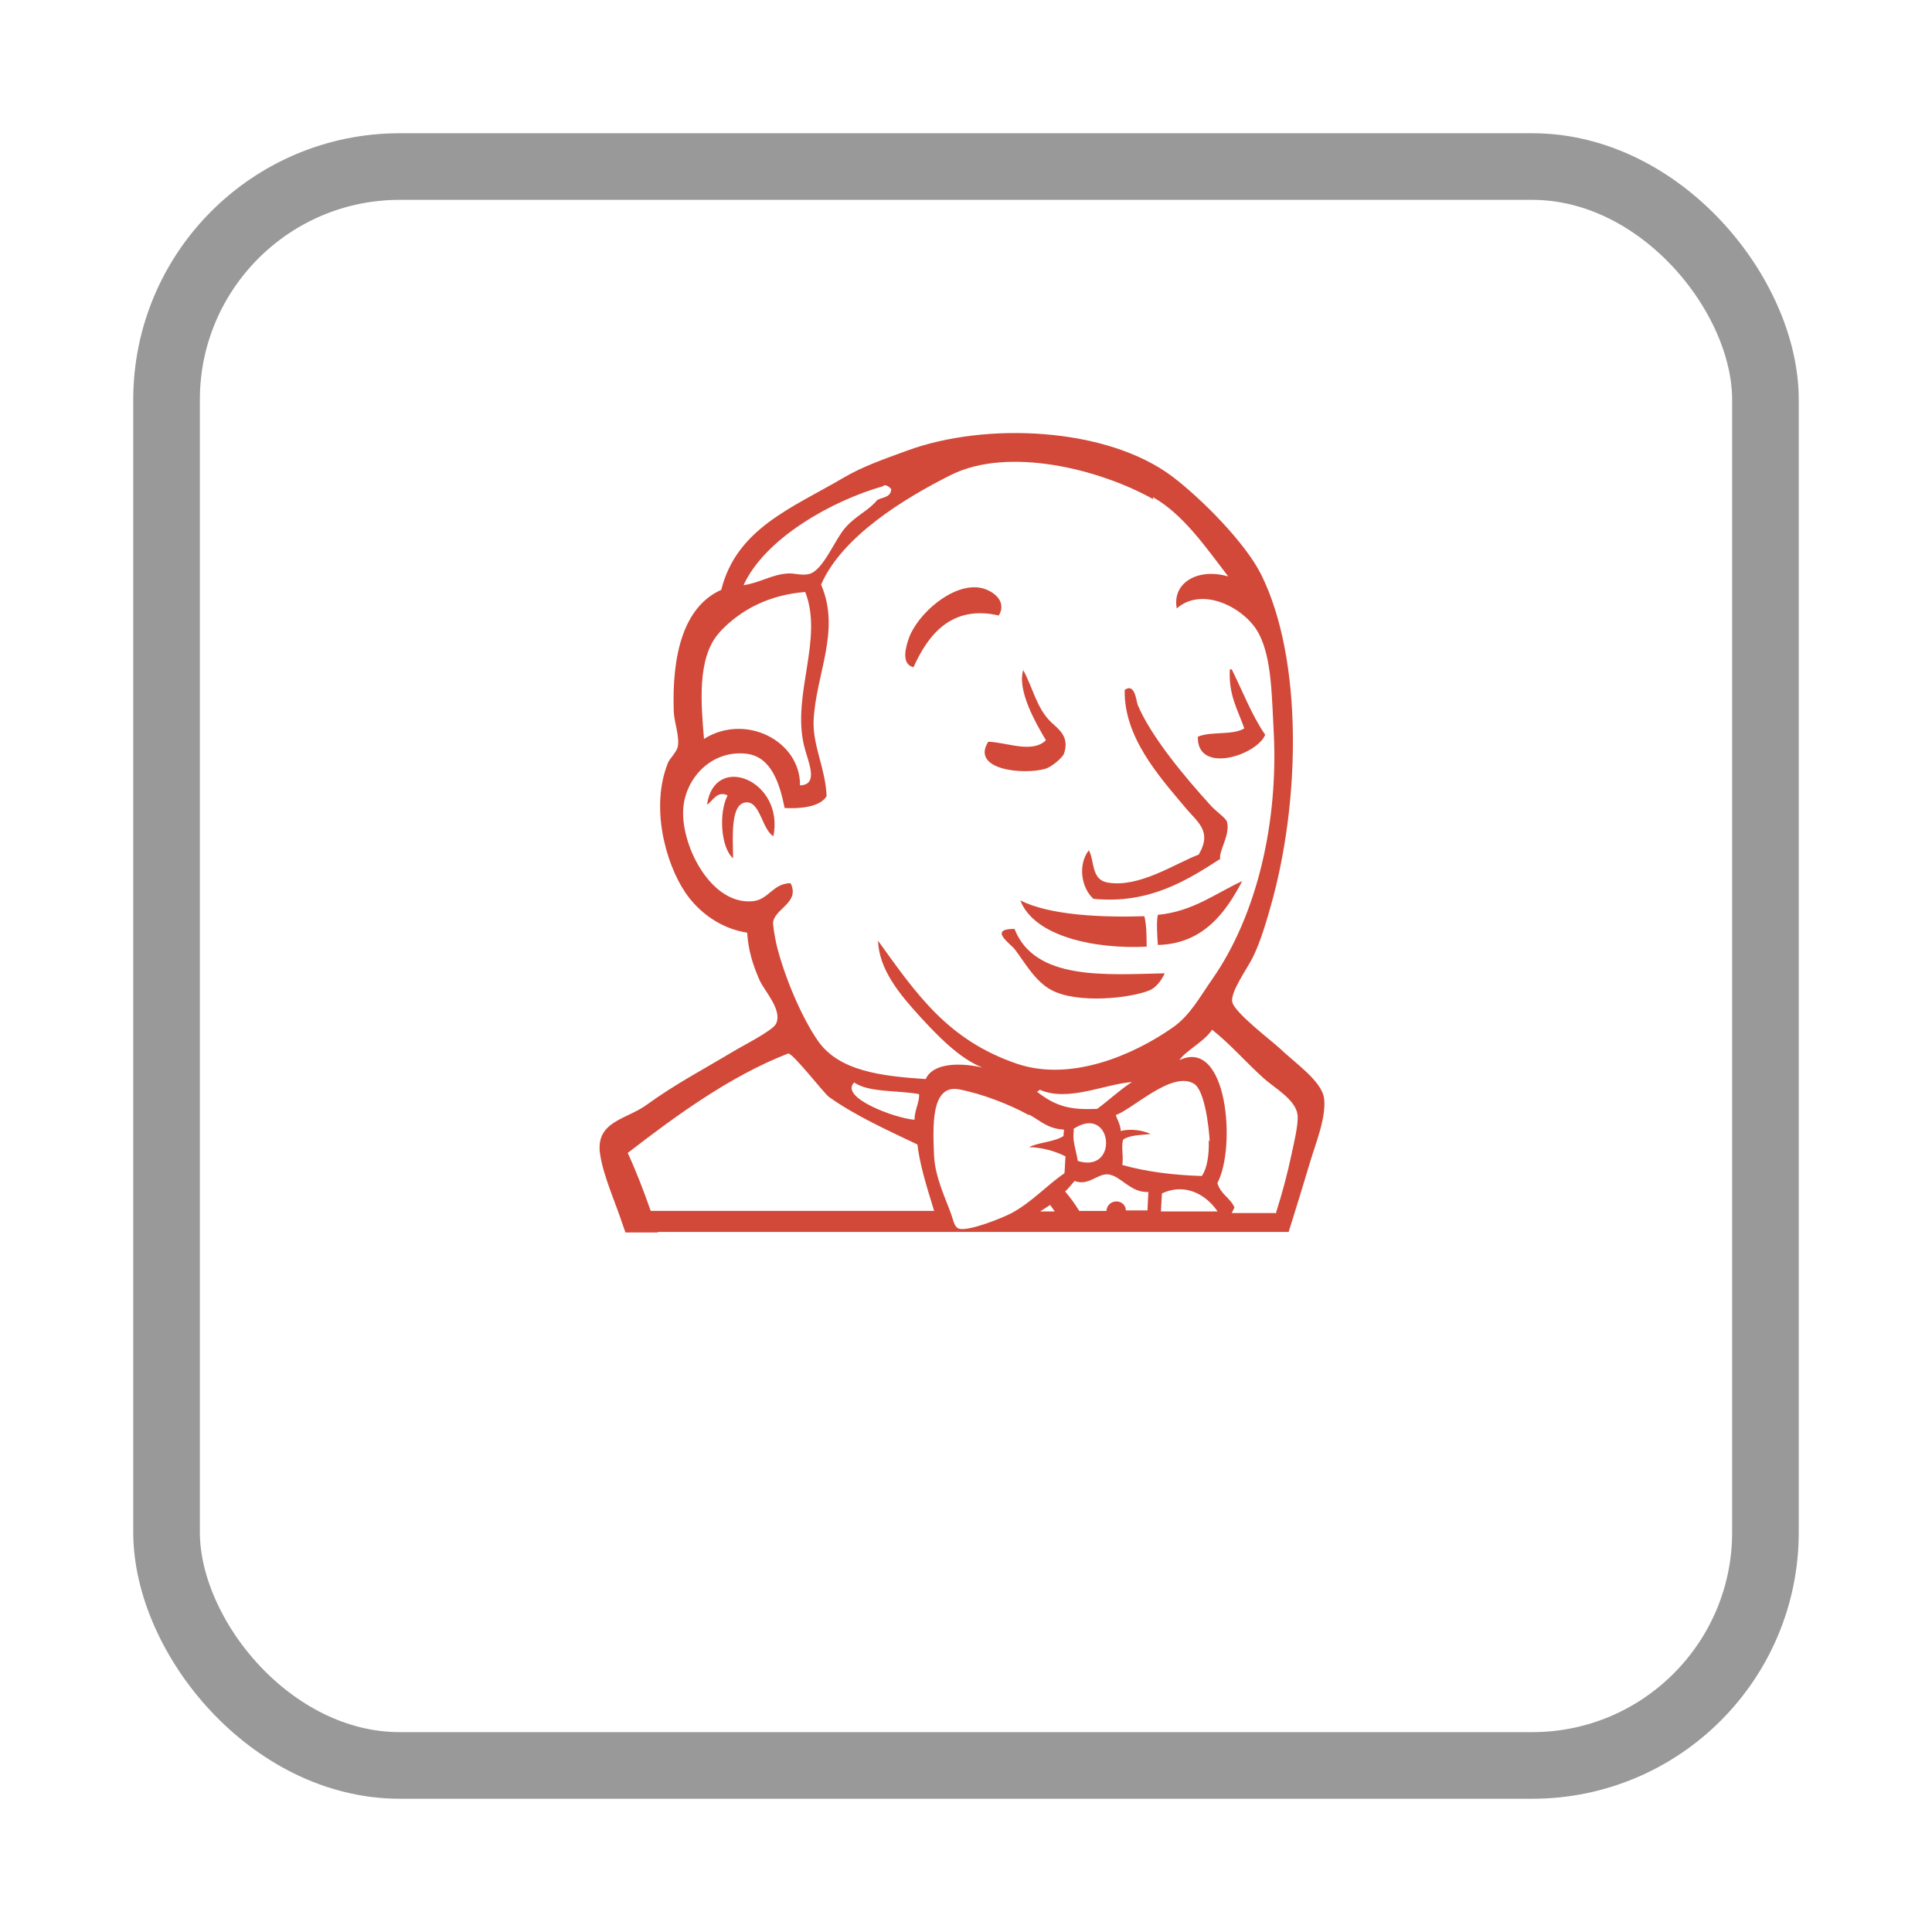 <svg width="58" height="58" viewBox="0 0 58 58" fill="none" xmlns="http://www.w3.org/2000/svg">
<g filter="url(#filter0_d_21_55)">
<rect x="4" width="50" height="50" rx="8" fill="white"/>
<rect x="5" y="1" width="48" height="48" rx="7" stroke="#999999" stroke-width="2"/>
</g>
<path d="M19.752 37H18.777C18.752 36.935 18.729 36.869 18.707 36.803C18.492 36.137 18.113 35.313 18.015 34.649C17.869 33.665 18.795 33.61 19.389 33.184C20.304 32.524 21.024 32.159 22.016 31.564C22.311 31.385 23.198 30.94 23.297 30.735C23.498 30.327 22.952 29.753 22.807 29.435C22.582 28.928 22.462 28.498 22.431 28C21.607 27.87 20.976 27.373 20.587 26.815C19.957 25.89 19.521 24.18 20.062 22.879C20.107 22.776 20.316 22.574 20.347 22.416C20.407 22.108 20.242 21.696 20.227 21.368C20.167 19.676 20.511 18.218 21.652 17.708C22.115 15.868 23.765 15.255 25.325 14.341C25.905 13.999 26.549 13.779 27.215 13.534C29.587 12.657 33.242 12.822 35.209 14.317C36.045 14.95 37.385 16.287 37.865 17.256C39.127 19.811 39.035 24.081 38.152 27.19C38.032 27.611 37.862 28.222 37.619 28.723C37.451 29.073 36.93 29.773 36.994 30.083C37.058 30.397 38.184 31.253 38.426 31.478C38.86 31.9 39.686 32.453 39.75 32.978C39.82 33.535 39.502 34.314 39.34 34.853C39.123 35.574 38.904 36.294 38.686 36.984H19.75L19.752 37ZM30.856 33.46C30.311 33.16 29.495 32.838 28.791 32.703C27.921 32.539 28.011 33.891 28.041 34.697C28.071 35.34 28.401 36.013 28.551 36.441C28.627 36.638 28.641 36.851 28.807 36.89C29.107 36.958 30.097 36.564 30.382 36.411C30.982 36.083 31.446 35.567 31.956 35.222C31.972 35.052 31.972 34.882 31.986 34.714C31.646 34.544 31.272 34.449 30.891 34.437C31.205 34.287 31.641 34.287 31.926 34.105L31.942 33.912C31.446 33.882 31.252 33.658 30.921 33.476L30.856 33.46ZM38.31 36.395C38.495 35.819 38.65 35.234 38.775 34.643C38.835 34.356 38.99 33.725 38.953 33.467C38.894 33.008 38.269 32.668 37.949 32.381C37.365 31.856 36.999 31.406 36.389 30.912C36.14 31.287 35.609 31.527 35.406 31.826C36.853 31.137 37.116 34.451 36.547 35.516C36.637 35.845 36.938 35.966 37.061 36.251L36.975 36.417H38.265C38.278 36.417 38.295 36.417 38.309 36.431L38.31 36.395ZM31.676 36.383C31.626 36.309 31.576 36.248 31.526 36.174L31.225 36.369H31.675L31.676 36.383ZM34.446 36.383C34.454 36.174 34.464 35.979 34.476 35.785C33.946 35.814 33.651 35.305 33.28 35.258C32.956 35.213 32.68 35.619 32.26 35.453C32.165 35.558 32.077 35.68 31.976 35.769C32.13 35.949 32.271 36.144 32.4 36.353H33.215C33.229 36.189 33.35 36.068 33.515 36.068C33.68 36.068 33.799 36.189 33.799 36.338H34.459L34.446 36.383ZM36.562 36.383C36.248 35.904 35.615 35.485 34.882 35.828L34.852 36.369H36.562V36.383ZM28.052 36.383L27.948 36.039C27.723 35.319 27.588 34.779 27.543 34.359C26.629 33.923 25.668 33.489 24.889 32.933C24.739 32.828 23.78 31.583 23.659 31.628C21.92 32.304 20.3 33.488 18.845 34.612C19.101 35.169 19.325 35.753 19.535 36.352H28.04L28.052 36.383ZM36.317 34.27C36.288 33.758 36.153 32.71 35.837 32.53C35.177 32.14 33.991 33.31 33.497 33.473C33.542 33.623 33.632 33.744 33.647 33.953C33.932 33.879 34.292 33.924 34.545 34.045C34.246 34.075 33.916 34.075 33.721 34.209C33.647 34.404 33.737 34.689 33.692 34.973C34.382 35.17 35.192 35.276 36.077 35.305C36.241 35.078 36.302 34.66 36.288 34.223L36.317 34.27ZM32.237 33.91C32.193 34.285 32.283 34.42 32.357 34.853C33.617 35.244 33.391 33.113 32.222 33.894L32.237 33.91ZM25.64 32.5C25.19 32.957 26.91 33.582 27.454 33.615C27.454 33.325 27.619 33.051 27.589 32.845C26.939 32.727 26.087 32.803 25.644 32.498L25.64 32.5ZM31.205 32.715C31.205 32.758 31.144 32.745 31.137 32.779C31.717 33.23 32.151 33.324 32.939 33.289C33.293 33.027 33.609 32.726 33.982 32.482C33.127 32.556 32.051 33.089 31.208 32.712L31.205 32.715ZM34.625 14.989C33.019 14.083 30.275 13.398 28.549 14.258C27.169 14.95 25.279 16.098 24.65 17.55C25.25 18.952 24.484 20.236 24.424 21.659C24.406 22.416 24.784 23.079 24.815 23.901C24.615 24.239 23.99 24.281 23.555 24.257C23.409 23.528 23.155 22.708 22.4 22.627C21.336 22.511 20.555 23.391 20.51 24.31C20.45 25.39 21.343 27.174 22.595 27.055C23.083 27.009 23.203 26.515 23.734 26.515C24.019 27.085 23.289 27.265 23.211 27.669C23.195 27.774 23.271 28.18 23.315 28.374C23.548 29.318 24.059 30.534 24.56 31.254C25.195 32.154 26.444 32.305 27.789 32.395C28.029 31.87 28.914 31.915 29.495 32.049C28.804 31.779 28.159 31.104 27.62 30.52C27.005 29.844 26.39 29.11 26.359 28.24C27.514 29.844 28.459 31.24 30.559 31.944C32.149 32.469 34.009 31.69 35.223 30.835C35.733 30.476 36.034 29.905 36.393 29.396C37.743 27.46 38.373 24.686 38.239 22.002C38.179 20.891 38.179 19.781 37.803 19.047C37.414 18.266 36.108 17.576 35.328 18.266C35.178 17.502 35.958 17.036 36.873 17.306C36.213 16.452 35.537 15.448 34.607 14.922L34.625 14.989ZM30.46 27.896C31.075 29.44 33.184 29.259 34.965 29.219C34.881 29.413 34.709 29.654 34.5 29.734C33.93 29.966 32.355 30.142 31.563 29.722C31.057 29.452 30.739 28.849 30.461 28.495C30.324 28.323 29.666 27.887 30.449 27.886L30.46 27.896ZM30.624 27.026C31.517 27.49 33.144 27.543 34.355 27.506C34.421 27.773 34.421 28.099 34.423 28.419C32.873 28.499 31.037 28.115 30.629 27.024H30.624V27.026ZM37.299 26.44C36.826 27.34 36.154 28.337 34.76 28.368C34.737 28.084 34.715 27.633 34.76 27.464C35.824 27.361 36.487 26.818 37.303 26.447L37.299 26.44ZM36.65 25.773C35.63 26.433 34.496 27.148 32.826 26.983C32.475 26.673 32.341 25.983 32.686 25.525C32.867 25.838 32.746 26.41 33.256 26.495C34.2 26.66 35.294 25.916 35.986 25.655C36.406 24.942 35.94 24.679 35.566 24.222C34.784 23.292 33.736 22.122 33.764 20.712C34.078 20.488 34.11 21.058 34.155 21.162C34.559 22.122 35.579 23.337 36.329 24.162C36.509 24.372 36.809 24.552 36.839 24.686C36.931 25.076 36.585 25.54 36.63 25.796L36.65 25.773ZM23.211 25.098C22.897 24.914 22.818 24.108 22.443 24.088C21.908 24.058 22.005 25.138 22.007 25.768C21.637 25.438 21.572 24.403 21.843 23.878C21.535 23.728 21.398 24.042 21.225 24.162C21.445 22.572 23.565 23.428 23.215 25.122L23.211 25.098ZM21.593 18.995C20.908 19.751 21.053 21.169 21.134 22.183C22.378 21.398 24.032 22.243 24.017 23.577C24.612 23.561 24.24 22.833 24.132 22.362C23.779 20.834 24.724 19.175 24.173 17.772C23.109 17.856 22.234 18.292 21.595 18.987L21.593 18.995ZM30.713 20.108C31.02 20.67 31.117 21.256 31.553 21.678C31.748 21.868 32.127 22.102 31.94 22.628C31.895 22.749 31.575 23.019 31.389 23.078C30.715 23.273 29.135 23.108 29.668 22.268C30.231 22.283 30.982 22.628 31.4 22.223C31.086 21.699 30.515 20.693 30.726 20.093L30.713 20.108ZM36.911 20.095H36.979C37.309 20.763 37.579 21.47 37.983 22.06C37.713 22.688 35.93 23.25 35.96 22.117C36.35 21.947 37.01 22.082 37.355 21.867C37.162 21.311 36.875 20.861 36.921 20.096L36.911 20.095ZM29.984 18.478C28.562 18.148 27.853 19.07 27.424 20.031C27.04 19.937 27.193 19.416 27.289 19.148C27.544 18.447 28.569 17.515 29.408 17.642C29.767 17.699 30.256 18.028 29.984 18.476V18.478ZM26.522 14.593C24.962 15.033 22.962 16.167 22.322 17.567C22.817 17.497 23.162 17.246 23.652 17.216C23.838 17.2 24.08 17.29 24.293 17.231C24.717 17.127 25.073 16.166 25.395 15.821C25.705 15.476 26.08 15.325 26.335 15.011C26.502 14.921 26.744 14.937 26.755 14.681C26.682 14.606 26.605 14.546 26.523 14.576L26.522 14.593Z" fill="#D24939"/>
<defs>
<filter id="filter0_d_21_55" x="0" y="0" width="58" height="58" filterUnits="userSpaceOnUse" color-interpolation-filters="sRGB">
<feFlood flood-opacity="0" result="BackgroundImageFix"/>
<feColorMatrix in="SourceAlpha" type="matrix" values="0 0 0 0 0 0 0 0 0 0 0 0 0 0 0 0 0 0 127 0" result="hardAlpha"/>
<feOffset dy="4"/>
<feGaussianBlur stdDeviation="2"/>
<feComposite in2="hardAlpha" operator="out"/>
<feColorMatrix type="matrix" values="0 0 0 0 0 0 0 0 0 0 0 0 0 0 0 0 0 0 0.25 0"/>
<feBlend mode="normal" in2="BackgroundImageFix" result="effect1_dropShadow_21_55"/>
<feBlend mode="normal" in="SourceGraphic" in2="effect1_dropShadow_21_55" result="shape"/>
</filter>
</defs>
</svg>
